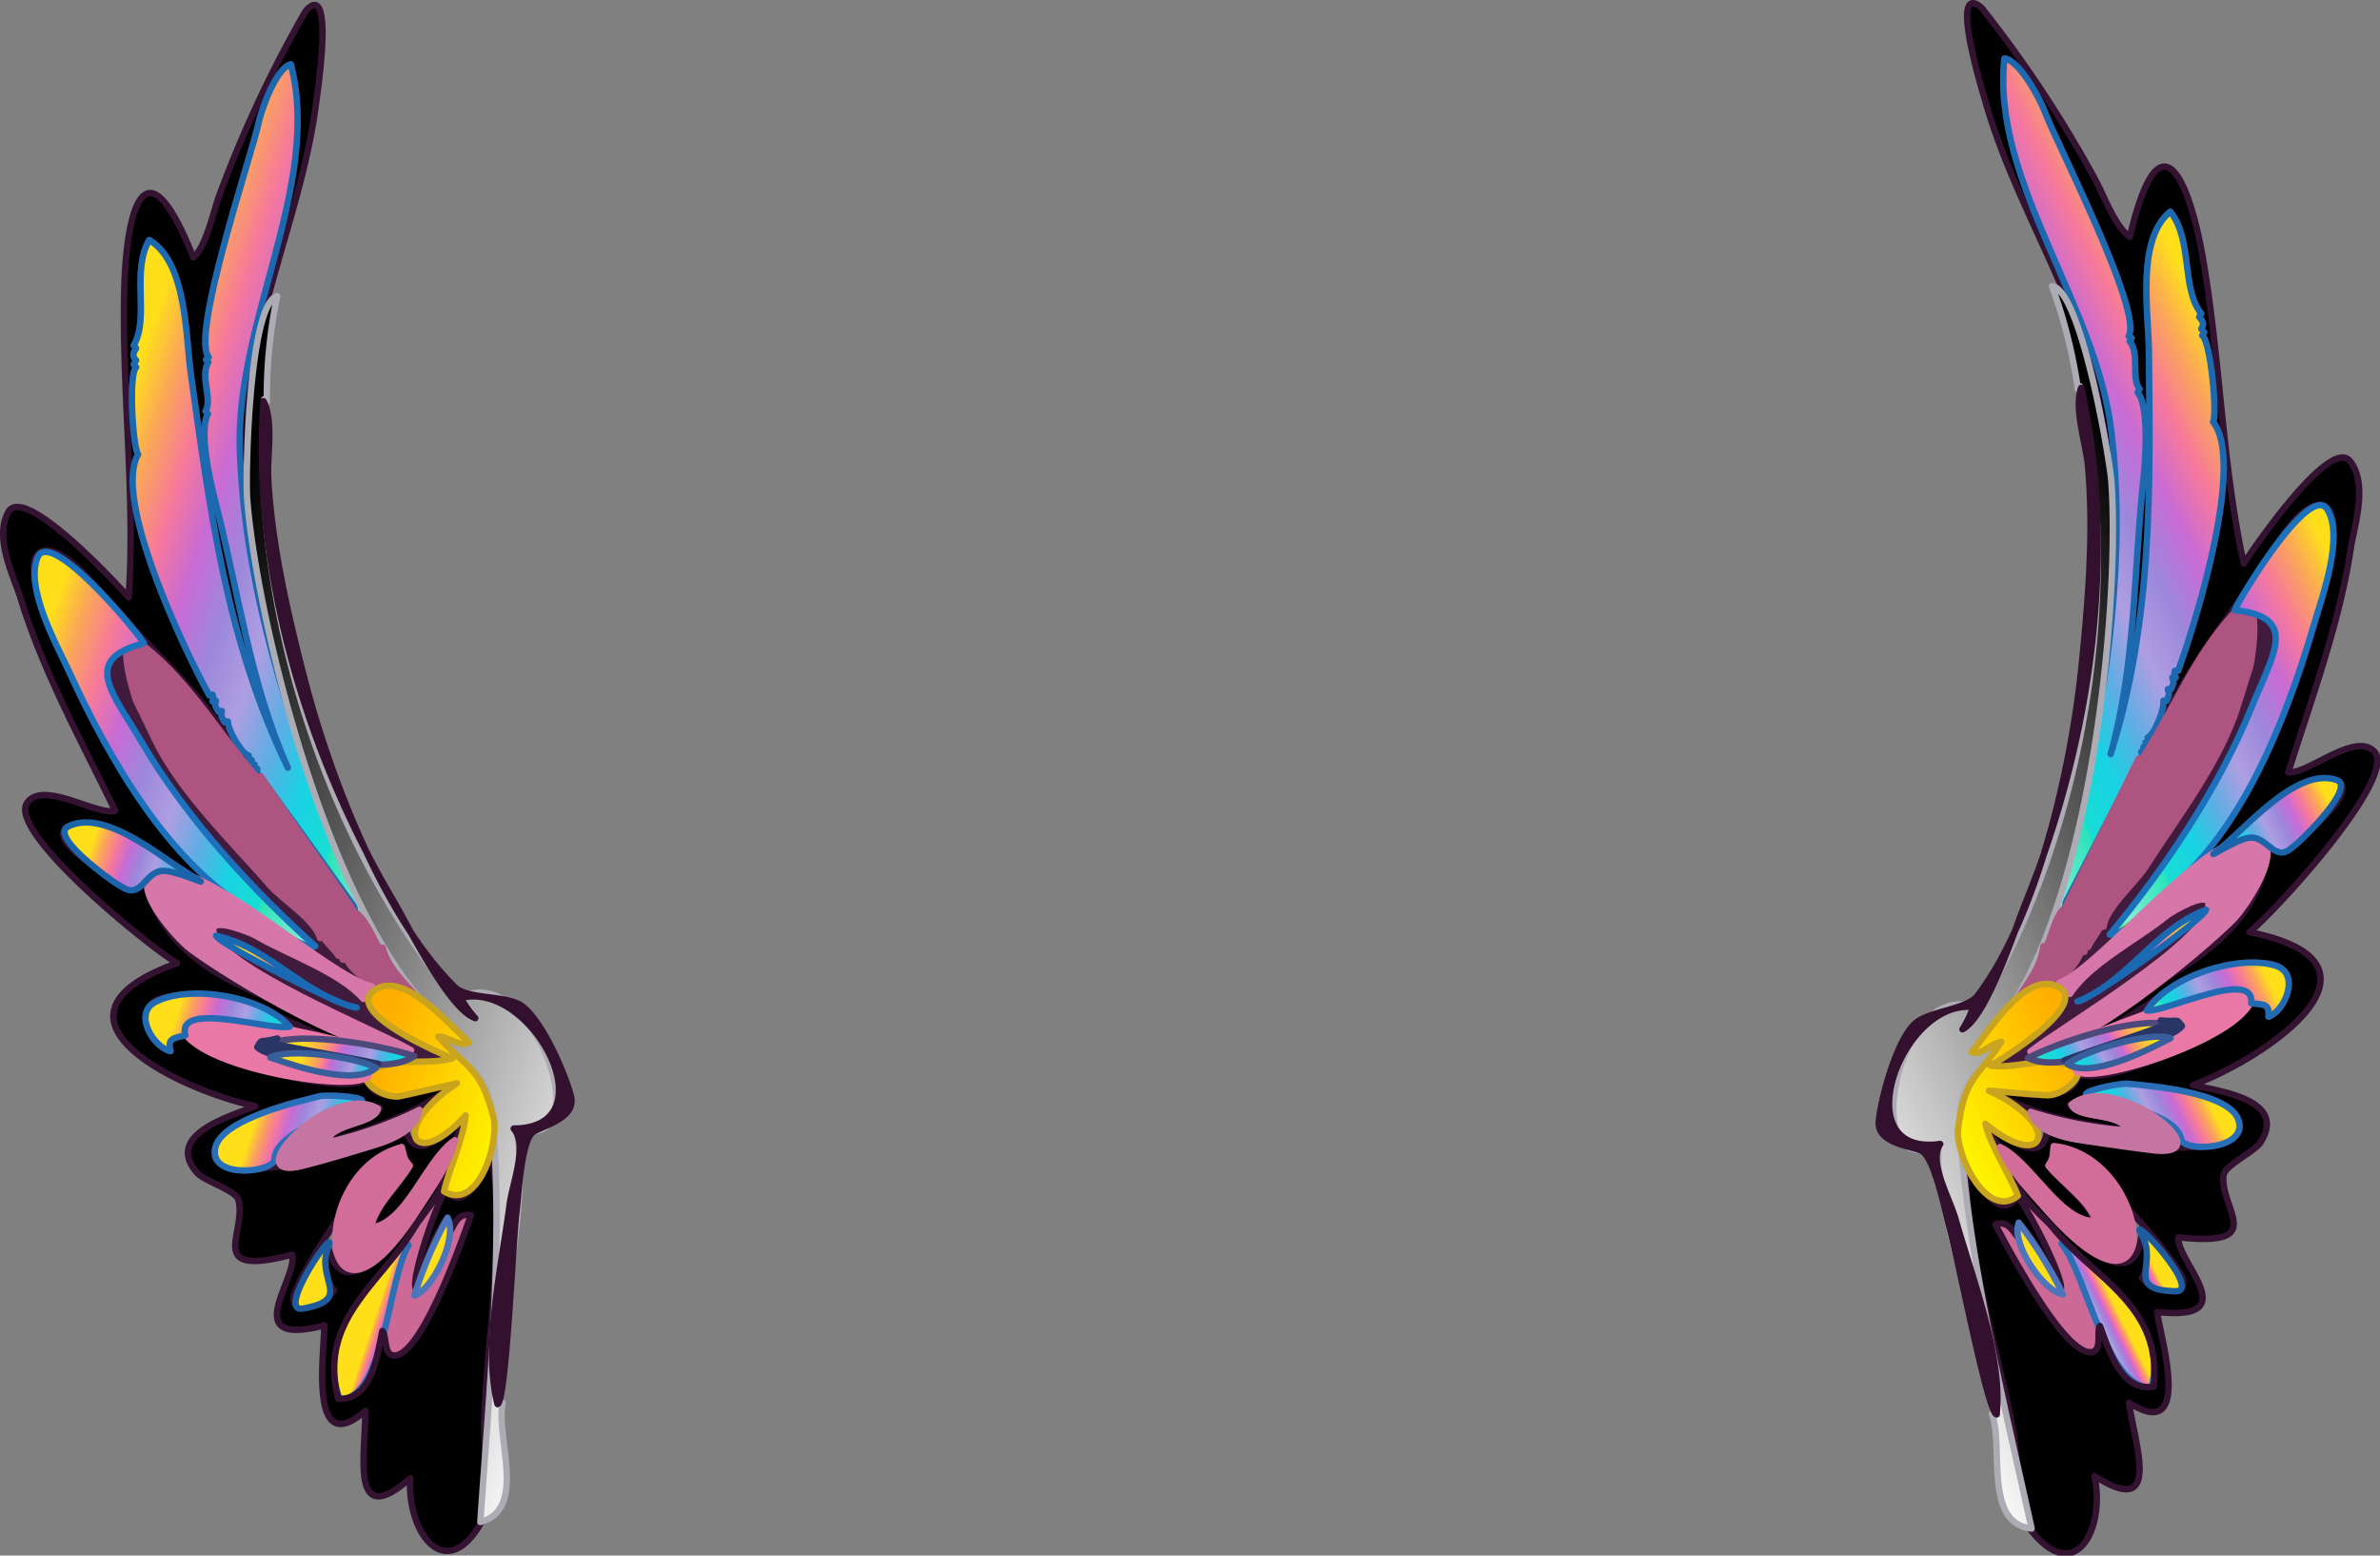 <svg xmlns="http://www.w3.org/2000/svg" xmlns:xlink="http://www.w3.org/1999/xlink" viewBox="0 0 275.44 179.98"><rect x="0" y="0" width="275.44" height="179.98" fill="#808080" stroke="none"/><defs><style>.ace1cda6-1141-41fa-853c-32562d05c676{fill:#1a6bb4;stroke:#1a6bb4;}.a0708e35-4c85-448e-b598-13a21997aaa8,.a0928fd1-a63e-4fbc-8b3b-3ffd5dd4fe92,.a2ff02f7-fcb2-4884-ab5c-b9e00ddc4f9d,.a439205c-dd16-4289-8f6a-440029ab035f,.a443af55-d7f6-4d49-b284-867749c9e9e6,.a551eed8-fa43-4fa9-8a78-1898a54f31f1,.a77755bb-7812-4da1-99bf-ed53221489c4,.a8e45e5d-d468-44be-af74-5f41adeba9c3,.a900fd3a-6edc-4121-9874-18a4b0e296e3,.ace1cda6-1141-41fa-853c-32562d05c676,.b0217c23-2fff-4aa2-b8c4-fc392515e05b,.b1a849f1-167e-494e-902e-6feebf4f296e,.b6d43ee2-e733-43ce-a5eb-ed6a21d2dada,.b7e9f874-4f24-4d2f-bf2e-201381f56b5b,.bafe2bf2-5152-4bc5-85ac-554337186faa,.bbd47e2a-ee27-479a-acbd-5b5d1207c040,.bc1748f1-184e-4d7a-8485-d225f46dffa3,.bcb8a9fb-84e6-49ce-a710-93a0660f9eff,.e11cf4a0-a63d-493c-b626-aca8b98ccdcf,.e194f38b-6f71-4f04-b80c-702a343f5200,.e3e6f75e-6943-4aa8-8a7e-ef8d0a897b2d,.e786c5f1-178d-49e3-b7f0-236c91fbc8a4,.e82d2b36-7814-432d-b287-66d6b51aaf36,.ead3c44b-bff2-471b-88cc-01ad3045e137,.edfa2713-0cf9-4dc5-a02a-745432628eb8,.ef597c60-c6e0-41c4-844a-a31f721dee82,.efd807a9-cdd3-489e-ba83-9fadd59d8de7,.f1d0ffa1-d42e-48db-b9f7-d9705f530adc,.f1eaf89e-cedb-4419-9b40-ea2b0be40d21,.f32ec3b5-18b0-4b5d-bece-99b6cd7a91bf,.f39787fc-e4e3-449e-b22f-0d815c04bea9,.f3fe5010-97ae-4c30-bf42-9973f2708d2a,.f4030eab-bf61-4530-b940-65e1f2e97935,.f46187ec-f504-432c-b2dc-d2614180ff68,.f47126a8-4555-427a-8616-4a4f8f3b5fac,.f62a0b6e-87b6-457e-aaaa-01df29654641,.f6d5c936-cbe8-4667-904e-3618660b0eb0,.f9f59cc1-ab92-46e0-a06c-cb9aedc772b4,.fb1c00ed-3e41-417a-b549-4e71f0c49feb{stroke-linecap:round;stroke-linejoin:round;stroke-width:0.74px;}.a77755bb-7812-4da1-99bf-ed53221489c4{fill:#3e5c90;stroke:#3e5c90;}.b6d43ee2-e733-43ce-a5eb-ed6a21d2dada{fill:#cd6996;stroke:#cd6996;}.f1d0ffa1-d42e-48db-b9f7-d9705f530adc,.f47126a8-4555-427a-8616-4a4f8f3b5fac{stroke:#2c6fb7;}.f1d0ffa1-d42e-48db-b9f7-d9705f530adc{fill:url(#ac10fae9-49e3-476e-9236-ce3e3dd7228d);}.a0708e35-4c85-448e-b598-13a21997aaa8{fill:#196db7;stroke:#196db7;}.e82d2b36-7814-432d-b287-66d6b51aaf36{stroke:#341231;}.a8e45e5d-d468-44be-af74-5f41adeba9c3,.ef597c60-c6e0-41c4-844a-a31f721dee82{stroke:#1d69af;}.a8e45e5d-d468-44be-af74-5f41adeba9c3{fill:url(#a411b1db-ca82-420f-85bc-09a2ba63a85d);}.a900fd3a-6edc-4121-9874-18a4b0e296e3,.bbd47e2a-ee27-479a-acbd-5b5d1207c040{stroke:#adacb4;}.a900fd3a-6edc-4121-9874-18a4b0e296e3{fill:url(#a8eb0290-3fbf-414b-b35c-f1cc51f2103e);}.f6d5c936-cbe8-4667-904e-3618660b0eb0{fill:#34102f;stroke:#34102f;}.bafe2bf2-5152-4bc5-85ac-554337186faa{fill:#411b3d;stroke:#411b3d;}.e786c5f1-178d-49e3-b7f0-236c91fbc8a4{fill:#ad5580;stroke:#ad5580;}.ead3c44b-bff2-471b-88cc-01ad3045e137,.f3fe5010-97ae-4c30-bf42-9973f2708d2a{stroke:#1c71bc;}.f3fe5010-97ae-4c30-bf42-9973f2708d2a{fill:url(#fbe1604d-5a46-45a2-9872-e87c4e09bb14);}.f9f59cc1-ab92-46e0-a06c-cb9aedc772b4{fill:#d776a8;stroke:#d776a8;}.a439205c-dd16-4289-8f6a-440029ab035f,.a443af55-d7f6-4d49-b284-867749c9e9e6{stroke:#c9a41e;}.a439205c-dd16-4289-8f6a-440029ab035f{fill:url(#b1b183cb-9cd1-426f-a5b4-b2fa1325b1b1);}.f62a0b6e-87b6-457e-aaaa-01df29654641{fill:#e978a7;stroke:#e978a7;}.f46187ec-f504-432c-b2dc-d2614180ff68{fill:#d26c9a;stroke:#d26c9a;}.a2ff02f7-fcb2-4884-ab5c-b9e00ddc4f9d,.e3e6f75e-6943-4aa8-8a7e-ef8d0a897b2d{stroke:#1a6ab3;}.a2ff02f7-fcb2-4884-ab5c-b9e00ddc4f9d{fill:url(#b806c1a0-6472-4685-b270-a53c7f0bf855);}.b0217c23-2fff-4aa2-b8c4-fc392515e05b,.f32ec3b5-18b0-4b5d-bece-99b6cd7a91bf{stroke:#1c64a9;}.f32ec3b5-18b0-4b5d-bece-99b6cd7a91bf{fill:url(#b0be90ee-d226-4b63-ae57-ede6e38c478e);}.efd807a9-cdd3-489e-ba83-9fadd59d8de7,.fb1c00ed-3e41-417a-b549-4e71f0c49feb{stroke:#286fb8;}.efd807a9-cdd3-489e-ba83-9fadd59d8de7{fill:url(#f1a856c3-4dfd-4963-af94-aa40f9dfbe42);}.a551eed8-fa43-4fa9-8a78-1898a54f31f1,.b1a849f1-167e-494e-902e-6feebf4f296e{stroke:#226bb3;}.a551eed8-fa43-4fa9-8a78-1898a54f31f1{fill:url(#e67501de-721b-4ce6-95d3-aa78c753f5e8);}.bcb8a9fb-84e6-49ce-a710-93a0660f9eff{fill:#c475a1;stroke:#c475a1;}.e11cf4a0-a63d-493c-b626-aca8b98ccdcf,.f39787fc-e4e3-449e-b22f-0d815c04bea9{stroke:#4d4a7b;}.e11cf4a0-a63d-493c-b626-aca8b98ccdcf{fill:url(#b5eea9ea-b1ff-4289-b42d-33ea7d88d7ca);}.f4030eab-bf61-4530-b940-65e1f2e97935{fill:#293564;stroke:#293564;}.b7e9f874-4f24-4d2f-bf2e-201381f56b5b,.edfa2713-0cf9-4dc5-a02a-745432628eb8{stroke:#395e9c;}.b7e9f874-4f24-4d2f-bf2e-201381f56b5b{fill:url(#ba6dbd3c-78f1-4f4e-9cb5-1c6fef969653);}.bc1748f1-184e-4d7a-8485-d225f46dffa3,.e194f38b-6f71-4f04-b80c-702a343f5200{stroke:#4d75bb;}.bc1748f1-184e-4d7a-8485-d225f46dffa3{fill:url(#b9947015-a63d-47e6-8140-cdbe66013552);}.a0928fd1-a63e-4fbc-8b3b-3ffd5dd4fe92,.f1eaf89e-cedb-4419-9b40-ea2b0be40d21{stroke:#1e5c9d;}.a0928fd1-a63e-4fbc-8b3b-3ffd5dd4fe92{fill:url(#b6c2ca43-811f-4c95-abd0-d67ee1f23c7a);}.f47126a8-4555-427a-8616-4a4f8f3b5fac{fill:url(#b6d15067-a5ec-4199-9626-7a30e331c7ee);}.ef597c60-c6e0-41c4-844a-a31f721dee82{fill:url(#e62ff019-98a8-44c4-8c56-b3c8b6d70827);}.bbd47e2a-ee27-479a-acbd-5b5d1207c040{fill:url(#a41c2cc9-6794-440f-9113-6718cb4a536f);}.ead3c44b-bff2-471b-88cc-01ad3045e137{fill:url(#ef9a2562-321a-42b9-b5c8-d7a3c132c622);}.a443af55-d7f6-4d49-b284-867749c9e9e6{fill:url(#a836f15c-a31f-440a-9fe3-4de7115bf3f6);}.e3e6f75e-6943-4aa8-8a7e-ef8d0a897b2d{fill:url(#b67ba117-c105-41b3-bde6-84b1a91a217e);}.b0217c23-2fff-4aa2-b8c4-fc392515e05b{fill:url(#aea84f6d-e343-4c18-acc2-9085d54e787b);}.fb1c00ed-3e41-417a-b549-4e71f0c49feb{fill:url(#aa30ddf3-7cbf-4724-8641-3869867fd567);}.b1a849f1-167e-494e-902e-6feebf4f296e{fill:url(#b5bf7d7d-6090-4493-8bd1-4e1de2eec58a);}.f39787fc-e4e3-449e-b22f-0d815c04bea9{fill:url(#b29faa30-d78a-4930-9d8c-e3a9d51ed646);}.edfa2713-0cf9-4dc5-a02a-745432628eb8{fill:url(#ec3e53cf-ee37-49bb-9ef5-8ba3f621c299);}.e194f38b-6f71-4f04-b80c-702a343f5200{fill:url(#a18fd5be-9483-4a49-9a1f-9834d1cf1dec);}.f1eaf89e-cedb-4419-9b40-ea2b0be40d21{fill:url(#ab7f0ce2-b502-41a8-8760-ab3c61c1a13d);}</style><linearGradient id="ac10fae9-49e3-476e-9236-ce3e3dd7228d" x1="-904.98" y1="223.47" x2="-898.27" y2="223.47" gradientTransform="matrix(0.7, 0.23, 0.23, -0.7, 624.73, 519.19)" gradientUnits="userSpaceOnUse"><stop offset="0" stop-color="#fedf1a"/><stop offset="0.08" stop-color="#fba658"/><stop offset="0.17" stop-color="#f6789c"/><stop offset="0.26" stop-color="#c86bd5"/><stop offset="0.36" stop-color="#9c88db"/><stop offset="0.46" stop-color="#ae9ee2"/><stop offset="0.56" stop-color="#5caee4"/><stop offset="0.65" stop-color="#19d2e3"/><stop offset="0.75" stop-color="#18ddd4"/><stop offset="0.76" stop-color="#2de4ba"/><stop offset="0.89" stop-color="#80efd5"/><stop offset="0.92" stop-color="#62fc6c"/><stop offset="1" stop-color="#62fc6c"/></linearGradient><linearGradient id="a411b1db-ca82-420f-85bc-09a2ba63a85d" x1="-986.89" y1="342.49" x2="-917.45" y2="342.49" xlink:href="#ac10fae9-49e3-476e-9236-ce3e3dd7228d"/><linearGradient id="a8eb0290-3fbf-414b-b35c-f1cc51f2103e" x1="-966.02" y1="284.87" x2="-872.44" y2="284.87" gradientTransform="matrix(0.7, 0.23, 0.23, -0.7, 624.73, 519.19)" gradientUnits="userSpaceOnUse"><stop offset="0"/><stop offset="1" stop-color="#fff"/></linearGradient><linearGradient id="fbe1604d-5a46-45a2-9872-e87c4e09bb14" x1="-987.74" y1="298.77" x2="-927.51" y2="298.77" xlink:href="#ac10fae9-49e3-476e-9236-ce3e3dd7228d"/><linearGradient id="b1b183cb-9cd1-426f-a5b4-b2fa1325b1b1" x1="-917.08" y1="260.24" x2="-891.33" y2="260.24" gradientTransform="matrix(0.7, 0.23, 0.23, -0.7, 624.73, 519.19)" gradientUnits="userSpaceOnUse"><stop offset="0" stop-color="#ffaf00"/><stop offset="1" stop-color="#feff00"/></linearGradient><linearGradient id="b806c1a0-6472-4685-b270-a53c7f0bf855" x1="-942.69" y1="271.08" x2="-918.32" y2="271.08" gradientTransform="matrix(0.7, 0.23, 0.23, -0.7, 624.73, 519.19)" gradientUnits="userSpaceOnUse"><stop offset="0" stop-color="#fedf1a"/><stop offset="0.15" stop-color="#fba658"/><stop offset="0.23" stop-color="#f6789c"/><stop offset="0.29" stop-color="#c86bd5"/><stop offset="0.39" stop-color="#9c88db"/><stop offset="0.49" stop-color="#ae9ee2"/><stop offset="0.56" stop-color="#5caee4"/><stop offset="0.65" stop-color="#19d2e3"/><stop offset="0.75" stop-color="#18ddd4"/><stop offset="0.84" stop-color="#2de4ba"/><stop offset="0.89" stop-color="#80efd5"/><stop offset="0.95" stop-color="#62fc6c"/><stop offset="1" stop-color="#62fc6c"/></linearGradient><linearGradient id="b0be90ee-d226-4b63-ae57-ede6e38c478e" x1="-970.4" y1="279.65" x2="-947.63" y2="279.65" xlink:href="#ac10fae9-49e3-476e-9236-ce3e3dd7228d"/><linearGradient id="f1a856c3-4dfd-4963-af94-aa40f9dfbe42" x1="-932.49" y1="247.44" x2="-912.96" y2="247.44" xlink:href="#ac10fae9-49e3-476e-9236-ce3e3dd7228d"/><linearGradient id="e67501de-721b-4ce6-95d3-aa78c753f5e8" x1="-949.36" y1="259.19" x2="-927.35" y2="259.19" xlink:href="#ac10fae9-49e3-476e-9236-ce3e3dd7228d"/><linearGradient id="b5eea9ea-b1ff-4289-b42d-33ea7d88d7ca" x1="-929.2" y1="262.26" x2="-907.43" y2="262.26" xlink:href="#b806c1a0-6472-4685-b270-a53c7f0bf855"/><linearGradient id="ba6dbd3c-78f1-4f4e-9cb5-1c6fef969653" x1="-928.73" y1="259.44" x2="-912.53" y2="259.44" xlink:href="#b806c1a0-6472-4685-b270-a53c7f0bf855"/><linearGradient id="b9947015-a63d-47e6-8140-cdbe66013552" x1="-895.72" y1="235.92" x2="-893.16" y2="235.92" xlink:href="#ac10fae9-49e3-476e-9236-ce3e3dd7228d"/><linearGradient id="b6c2ca43-811f-4c95-abd0-d67ee1f23c7a" x1="-913.17" y1="227.37" x2="-908.3" y2="227.37" xlink:href="#ac10fae9-49e3-476e-9236-ce3e3dd7228d"/><linearGradient id="b6d15067-a5ec-4199-9626-7a30e331c7ee" x1="-898.62" y1="226.43" x2="-891.9" y2="226.43" gradientTransform="matrix(-0.66, 0.33, -0.33, -0.66, -272.35, 599.63)" xlink:href="#ac10fae9-49e3-476e-9236-ce3e3dd7228d"/><linearGradient id="e62ff019-98a8-44c4-8c56-b3c8b6d70827" x1="-980.53" y1="345.45" x2="-911.08" y2="345.45" gradientTransform="matrix(-0.66, 0.33, -0.33, -0.66, -272.35, 599.63)" xlink:href="#ac10fae9-49e3-476e-9236-ce3e3dd7228d"/><linearGradient id="a41c2cc9-6794-440f-9113-6718cb4a536f" x1="-959.65" y1="287.83" x2="-866.08" y2="287.83" gradientTransform="matrix(-0.66, 0.33, -0.33, -0.66, -272.35, 599.63)" xlink:href="#a8eb0290-3fbf-414b-b35c-f1cc51f2103e"/><linearGradient id="ef9a2562-321a-42b9-b5c8-d7a3c132c622" x1="-981.38" y1="301.73" x2="-921.14" y2="301.73" gradientTransform="matrix(-0.66, 0.33, -0.33, -0.66, -272.35, 599.63)" xlink:href="#ac10fae9-49e3-476e-9236-ce3e3dd7228d"/><linearGradient id="a836f15c-a31f-440a-9fe3-4de7115bf3f6" x1="-910.71" y1="263.2" x2="-884.96" y2="263.2" gradientTransform="matrix(-0.66, 0.33, -0.33, -0.66, -272.35, 599.63)" xlink:href="#b1b183cb-9cd1-426f-a5b4-b2fa1325b1b1"/><linearGradient id="b67ba117-c105-41b3-bde6-84b1a91a217e" x1="-936.33" y1="274.04" x2="-911.95" y2="274.04" gradientTransform="matrix(-0.66, 0.33, -0.33, -0.66, -272.35, 599.63)" xlink:href="#b806c1a0-6472-4685-b270-a53c7f0bf855"/><linearGradient id="aea84f6d-e343-4c18-acc2-9085d54e787b" x1="-964.03" y1="282.61" x2="-941.26" y2="282.61" gradientTransform="matrix(-0.66, 0.33, -0.33, -0.66, -272.35, 599.63)" xlink:href="#ac10fae9-49e3-476e-9236-ce3e3dd7228d"/><linearGradient id="aa30ddf3-7cbf-4724-8641-3869867fd567" x1="-926.12" y1="250.4" x2="-906.59" y2="250.4" gradientTransform="matrix(-0.66, 0.33, -0.33, -0.66, -272.35, 599.63)" xlink:href="#ac10fae9-49e3-476e-9236-ce3e3dd7228d"/><linearGradient id="b5bf7d7d-6090-4493-8bd1-4e1de2eec58a" x1="-942.99" y1="262.15" x2="-920.98" y2="262.15" gradientTransform="matrix(-0.66, 0.33, -0.33, -0.66, -272.35, 599.63)" xlink:href="#ac10fae9-49e3-476e-9236-ce3e3dd7228d"/><linearGradient id="b29faa30-d78a-4930-9d8c-e3a9d51ed646" x1="-922.84" y1="265.22" x2="-901.07" y2="265.22" gradientTransform="matrix(-0.66, 0.33, -0.33, -0.66, -272.35, 599.63)" xlink:href="#b806c1a0-6472-4685-b270-a53c7f0bf855"/><linearGradient id="ec3e53cf-ee37-49bb-9ef5-8ba3f621c299" x1="-922.36" y1="262.4" x2="-906.17" y2="262.4" gradientTransform="matrix(-0.66, 0.33, -0.33, -0.66, -272.35, 599.63)" xlink:href="#b806c1a0-6472-4685-b270-a53c7f0bf855"/><linearGradient id="a18fd5be-9483-4a49-9a1f-9834d1cf1dec" x1="-889.36" y1="238.88" x2="-886.79" y2="238.88" gradientTransform="matrix(-0.66, 0.33, -0.33, -0.66, -272.35, 599.63)" xlink:href="#ac10fae9-49e3-476e-9236-ce3e3dd7228d"/><linearGradient id="ab7f0ce2-b502-41a8-8760-ab3c61c1a13d" x1="-906.8" y1="230.33" x2="-901.94" y2="230.33" gradientTransform="matrix(-0.66, 0.33, -0.33, -0.66, -272.35, 599.63)" xlink:href="#ac10fae9-49e3-476e-9236-ce3e3dd7228d"/></defs><g id="b532eeb8-a514-45c8-b42f-513e007e71fc" data-name="Layer 2"><g id="f1ef4ac1-158f-4b71-a4e2-ee53434a74b8" data-name="Layer 1"><path class="ace1cda6-1141-41fa-853c-32562d05c676" d="M51,152.24c.77,3-3.22,18.46-6.14,18.49-2.74,0-1.26-9.89,0-11.35C47,161.82,50,152.47,51,152.24Z"/><path class="a77755bb-7812-4da1-99bf-ed53221489c4" d="M55.78,138.66c7.34-2.09-.57,23.46-1.58,31.42-.22,1.72-.86,8.71-3.24,8.2s-1.73-7.84-1.59-9.93C50.05,158.47,46.21,141.38,55.78,138.66Z"/><path class="b6d43ee2-e733-43ce-a5eb-ed6a21d2dada" d="M51.15,136.88c1.24,1.91-2.44,10.76-3.2,13,3.31-.86,3.64-7.59,6.5-9.44-1.17,3.36-6,16.72-8.87,16.41-2.42-.26-.75-6.68-.25-7.88C47.07,144.68,48.16,140.62,51.15,136.88Z"/><path class="f1d0ffa1-d42e-48db-b9f7-d9705f530adc" d="M39.38,162C36.54,155.21,42,148,47,143.73l.28.32C44.89,148.05,44.59,161.54,39.38,162Z"/><path class="a0708e35-4c85-448e-b598-13a21997aaa8" d="M43.19,133.77c1-.48-11.29,14.77-14.13,7.65C27.72,138,41.21,134.7,43.19,133.77Z"/><path class="e82d2b36-7814-432d-b287-66d6b51aaf36" d="M46.86,121.89c-5.68,1.47-15.94-6-21.2-6.63a17.68,17.68,0,0,0-6.91.2c-3.42.89-1.57,5.56,1,6.11-.39-1.49.31-1.48,1.71-1.84,1.74,2.68,18.42,7.34,21,5.09,1,4,8.6.7,10.41.28-4.33,3.78-9.52,5.39-15.06,7.09.45-2.11,5.05-2.14,6.13-4-2.32-.15-4.1-1.69-6.87-1.2a26.17,26.17,0,0,0-6.34,1.65c-1.55.61-9.42,4.86-4.09,6.43,3.74,1.1,18.32-2.51,20.36-4.29,1.12,4.32,5.24-.35,6.89-1.79-.78,3.67-7.45,12.27-10.9,13.17.88-4.16,5.09-5.49,3.51-9.46-3.09.8-12.64,15.72-12.54,17.57.13,2.36,4,.19,4.71-1-1.58-1.81-1.41-2.95-.7-5,2.47,9.51,12-7.16,12.76-8.29.18-.26.4-.5.6-.75.57,2.18-2.55,5.41-3.25,6.61-4,6.76-11.33,10.76-8.93,20C43,162,43.61,157,44.25,154c.53.6.13,2.75,1.33,2.83,3.08.21,7.74-12.84,8.91-16.23-1.45-.31-1.85,1-2.45,2a3.38,3.38,0,0,0-.25-1.72c-1.78,2.23-2.68,5.59-3.61,8.29-.82-.93,2.62-10.75,3.4-11.42,2.6,3,4.72-3.2,5.09-4.9,2.08,8-.44,23.23-.65,32-.07,2.76,1,9.08-.41,11.44-4.17,7.09-8.54.85-8.13-5.25-7.07,6.17-5.16-2.85-5.2-7.8-6.65,5.8-4.73-6.8-4.75-9.89-10.1,2.61-3-5.47-3.72-8.19-10.23,2.66-5.21-2.47-6.22-6.34-.28-1.09-3.94-2.16-4.78-3.13-3.89-4.44,4-6.58,6.74-7.71-8.89-1.89-26.38-10.32-9.06-16.54C17.18,109.49.78,96.18,3.15,92.87c1.87-2.62,8,1.5,10.18.94-3.86-8-8.36-16.1-10.95-24.6-.71-2.33-3.13-7-1.4-10,1.87-3.19,12.61,8.42,13.91,9.91.79-11.73-.8-23.86-.51-35.66.21-8.6,2.25-18.12,8-3.66,1.52-1.33,2.33-5.46,3.06-7.36A140.12,140.12,0,0,1,35.15,1.66a2.43,2.43,0,0,1,.92-1c2.39-1.16.64,10.25.52,11.19-1.54,12.11-7,23.21-7.81,35-1.34,19.83,5.13,39.51,13.12,57.44a48.18,48.18,0,0,0,4.93,9.06c1.21,1.63,3.78,2.3,4.33,4.44-7.69-6.87-11.14-17-14.65-26.62C31,76.13,26,58.84,28,42.47c1.48-11.59,8.74-23,5.62-35-1.71.44-3.4,5.21-3.77,6.94-.76,3.57-7.85,24.5-5.73,26.93l-.32.29.28.32c-1,1.66.51,4.23-.33,5.65.15.16.15.16.29.33C22.94,49.8,24.4,56,24.91,58c2.65,10.18,4,21,8.4,30.82-7.12-14.69-9-29.72-11.23-45.59-.6-4.35-.45-12.89-4.81-15.46-2.11,3.59.07,9-1.8,12.2l.28.32c-.33.56-.49.89,0,1.41l-.27.46.28.33c-.92.8-.38,9.38.23,10.08-2.94,5,5,22,8.23,27.88l.37-.09c.14.51.13.24,0,.79l.37-.1c-.06.88-.14.43.34,1.31l.37-.1c-.06.87-.13.43.34,1.31l.37-.1c-.05.86,1.52,3.75,2.42,3.94l-.09.43.42.08c0,.22,0,.22-.09.43l.42.09c0,.21,0,.21-.09.42l.42.09-.09.42.43.09-.05.6c-1.58-.93-3.35-4.38-4.53-6-3.9-5.3-8.82-9.71-13.15-14.68-1.36-1.55-5-6.24-7.43-5.62-3,.78,1.2,9.55,2.07,11.79A88,88,0,0,0,18.24,95.12c1.56,2.11,5.81,5.5,6.42,7.87C23.1,101.21,10,94.51,7.84,95.63,5,97.09,14.05,103,16.91,102.22,20.31,115.34,37.15,116.17,46.86,121.89Z"/><path class="a8e45e5d-d468-44be-af74-5f41adeba9c3" d="M44.28,109.63C42.82,104,39.23,98.46,37.18,93c-4.93-13.13-8.93-26.82-9.42-40.9-.53-15,9.51-30.75,5.9-44.67-1.71.44-3.4,5.21-3.77,6.94-.76,3.57-7.85,24.5-5.73,26.93l-.32.29.28.32c-1,1.66.51,4.23-.33,5.65.15.16.15.16.29.33C22.94,49.8,24.4,56,24.91,58c2.65,10.18,4,21,8.4,30.82-7.12-14.69-9-29.72-11.23-45.59-.6-4.35-.45-12.89-4.81-15.46-2.11,3.59.07,9-1.8,12.2l.28.32c-.33.56-.49.89,0,1.41l-.27.46.28.33c-.92.8-.38,9.38.23,10.08-2.94,5,5,22,8.23,27.88l.37-.09c.14.51.13.24,0,.79l.37-.1c-.06.88-.14.43.34,1.31l.37-.1c-.06.87-.13.43.34,1.31l.37-.1c-.05.86,1.52,3.75,2.42,3.94l-.09.43.42.08c0,.22,0,.22-.09.43l.42.09c0,.21,0,.21-.09.42l.42.09-.09.42c.21,0,9.87,13.58,10.83,14.88.29.41.63.73.52,1.26,1.34.79,2,2.82,2.89,4.22Z"/><path class="a900fd3a-6edc-4121-9874-18a4b0e296e3" d="M50.85,119.66a5.35,5.35,0,0,0,3.42.9C39.11,111.65,29.65,71.87,28.6,57.64c-.2-2.65.22-22.53,3.48-23.37a57.62,57.62,0,0,0-1.2,12.24l-.28-.33c-1.67,24.58,7.53,52.87,24,71.72l.33-.29a19.65,19.65,0,0,0-1.56-2.18c8.26-4.49,16.48,18.61,6.29,15.07,1.87,7.19-2.12,23.12-2.05,31.95l.56-.15c-.83,3.89,2.9,12.37-2.58,13.79,1-14.86,2.7-32.06,1.4-46.69C56.28,121.68,51.78,123.22,50.85,119.66Z"/><path class="f6d5c936-cbe8-4667-904e-3618660b0eb0" d="M57.58,162.45c-1.7-6.57.53-16.33,1.39-23,.32-2.57,2.15-6.95.48-8.87,11.26-.1,2.1-17.25-6.11-15.12A12.37,12.37,0,0,0,55,117.8c-3.05-1.06-7.77-10.69-9.51-13.64-10-17-16.33-37.9-15-57.74,1.2,2.21.4,6.48.55,9,.44,7.84,2.31,15.81,4.26,23.35,2.78,10.68,9,27.28,17.36,35.46,1.39,1.37,5.6.93,7.48,2,2.35,1.38,5.18,7.69,5.93,10.59.64,2.46-3,3.35-4.3,4.1-1.49.85-1.77,7.65-2,9.26C59.37,143.34,58.57,162.19,57.58,162.45Z"/><path class="bafe2bf2-5152-4bc5-85ac-554337186faa" d="M25.65,109.1c1,1.12,14.73,7.71,15.66,7.47-5.54-1.18-10.13-6.36-15.81-8a1.23,1.23,0,0,1-.84-1c-.15-1.6,4.64.52,5.18.84,3.55,2.08,9.52,4.1,12.2,7.17.52-.45.45-.87,1.07-1.27-10.29-6-18.36-16.86-25.63-26.75C16.05,85.63,9,73.88,14.42,75c-1.79,5.17,11.9,23.57,16.82,27.25,1.18.88,4.85,6.5,6.17,6.15.51.8,1.23,1.34,1.74,2.14l.37-.1c.08.28.08.28.15.56l.37-.1c.75,1.15,2,1.75,2.73,2.87l.38-.1c.13.52,0,.28.38.7-2.27,3.86,6.22,7.25,8.66,8.09-1.29,1.12-3.78-.36-5.14-.65l.46-.52C44.34,120.22,26.35,111.79,25.65,109.1Z"/><path class="e786c5f1-178d-49e3-b7f0-236c91fbc8a4" d="M30.19,89.83c1.28,2,10.86,15.52,10.83,15.68,1.34.79,2,2.82,2.89,4.22l.37-.1c.59,2.3,2.36,3.89,3.83,5.57-2.84-.6-6.53-1.44-8.07-4.27l-.37.1c-.07-.28-.07-.28-.15-.56l-.37.1c-.51-.8-1.23-1.34-1.74-2.14l-.38.1c-.54-2.09-4.32-4.42-5.75-6.06-4.36-5-10.4-10.82-13.31-16.83-.63-1.29-1.43-3-2.14-4.41-.35-.73-3.05-9.58.93-6.4C22,79,25.46,85.06,29.87,90.11Z"/><path class="f3fe5010-97ae-4c30-bf42-9973f2708d2a" d="M36.48,109.47C29.25,103,21.55,94.64,16.48,86c-3.48-5.92-7.15-9.68.18-11.58-1.25-1.93-10.9-13.38-12.32-9.92S6.39,74.31,8,77.7C12.71,88,19.51,99.81,29.07,105.43,30.6,106.33,34.73,109.93,36.48,109.47Z"/><path class="f9f59cc1-ab92-46e0-a06c-cb9aedc772b4" d="M43.06,114.13c-.31.52-.71.93-1,1.45-2.73-3.13-8.81-5.18-12.43-7.31-.58-.34-5-2.16-4.95-.7,0,4,19.3,11.82,22.9,13.94-5.09,1.32-21.23-8.48-25.5-11.68-1.6-1.2-7.3-7.45-4.09-8.88C23,98.72,38,113.05,43.06,114.13Z"/><path class="a439205c-dd16-4289-8f6a-440029ab035f" d="M52.37,122.44c-.79-.27-13.13-5.44-8.84-8,3.37-2,8.43,4.1,10.74,6.16-1,.62-2.35-.68-3.55-.67,3.17,3.64,4.83,3.31,6.38,9.28.76,2.94-1.77,11-5.71,8.64.53-2.49,2.32-6.32,2.49-8.8-6,6.72-9.05,1.52-1-3.72-2.19.5-4.37,1-6.57,1.5-1.94.4-5.83-2.19-2.83-3.24C47.12,122.29,49.18,123.27,52.37,122.44Z"/><path class="f62a0b6e-87b6-457e-aaaa-01df29654641" d="M42.73,124.35c-4-.85-10,.24-13-3.2,2-3.38,13,.93,16.3.74-6.29-1.34-12.39-3-18.89-3.84-1-.13-6.22-.86-6,.75C21.93,123.47,41.9,126.74,42.73,124.35Z"/><path class="f46187ec-f504-432c-b2dc-d2614180ff68" d="M46.49,132.72c.35,1.36.25,1.33.95,2.14-1.37,2.33-3.93,4.44-4.51,7.13,4-.22,6.41-7.93,9.71-10.07-.59,2.8-2.84,5.85-4.26,8.06C36.78,158,35.22,135.64,46.49,132.72Z"/><path class="a2ff02f7-fcb2-4884-ab5c-b9e00ddc4f9d" d="M25,108.26c6.15,1.32,10.44,7.07,16.27,8.31C40.2,116.85,25.28,109.2,25,108.26Z"/><path class="f32ec3b5-18b0-4b5d-bece-99b6cd7a91bf" d="M23,101.84c-3.42-1.8-10.62-8.52-15.13-6.21-2.16,1.1,4.83,6.15,5.71,6.67l.7.41c2.1,1.24,2.49-1.77,4.46-1.95C20.23,100.62,24.35,102.57,23,101.84Z"/><path class="efd807a9-cdd3-489e-ba83-9fadd59d8de7" d="M31.75,134.16c-.05,1.45-7.37,2.33-6.87-1.2S35.1,127.32,37,126.83c.63-.17,4.76,0,4.9.51C42.11,128.08,31.88,130.41,31.75,134.16Z"/><path class="a551eed8-fa43-4fa9-8a78-1898a54f31f1" d="M33.53,118.78c-2.11.55-13.13-3.09-12.08,1-1.4.36-2.1.35-1.71,1.84-2-.44-4.41-4.41-1.69-5.73C22.17,113.85,30.5,115.31,33.53,118.78Z"/><path class="bcb8a9fb-84e6-49ce-a710-93a0660f9eff" d="M43.74,128.26c-.4,1.87-5.44,1.62-5.94,3.93a47.52,47.52,0,0,0,10.75-3.78c-.6,2.83-4.1,3.74-6.4,4.44s-4.67,1.41-7,2C27,137,38.21,125,43.74,128.26Z"/><path class="e11cf4a0-a63d-493c-b626-aca8b98ccdcf" d="M47.94,122.2c-3.93,2.55-12.15-.56-16.49-1.48C35,119.29,44.29,120.94,47.94,122.2Z"/><path class="f4030eab-bf61-4530-b940-65e1f2e97935" d="M29.77,121.15c.63-1.08.1-.42,2.33-1l-.65.57c4,.85,8.25,1.49,12.34,2.36C41.9,124.11,31,122.58,29.77,121.15Z"/><path class="b7e9f874-4f24-4d2f-bf2e-201381f56b5b" d="M31.28,122.35c2.1-1.14,10.08-.06,12.23,1.2C41.05,125.7,34.07,123.32,31.28,122.35Z"/><path class="bc1748f1-184e-4d7a-8485-d225f46dffa3" d="M51.79,140.89c1.28,2.34-1.81,8.42-3.84,9A50.6,50.6,0,0,1,51.79,140.89Z"/><path class="a0928fd1-a63e-4fbc-8b3b-3ffd5dd4fe92" d="M38,144.28c-1.56,3.8,3,6.05-2.93,7.12C31.72,152,39.21,141.21,38,144.28Z"/><path class="ace1cda6-1141-41fa-853c-32562d05c676" d="M236.12,152.56c-.32,3.06,5.89,17.8,8.79,17.39,2.71-.38-.21-10-1.71-11.21C241.46,161.46,237.06,152.66,236.12,152.56Z"/><path class="a77755bb-7812-4da1-99bf-ed53221489c4" d="M229.35,139.84c-7.56-1,4,23.13,6.19,30.85.47,1.67,2.12,8.49,4.41,7.63s.55-8,.11-10C237.94,158.6,239.22,141.13,229.35,139.84Z"/><path class="b6d43ee2-e733-43ce-a5eb-ed6a21d2dada" d="M233.68,137.4c-1,2.07,4,10.29,5.07,12.35-3.4-.37-4.71-7-7.82-8.39,1.66,3.16,8.36,15.67,11.18,14.94,2.36-.61-.24-6.72-.9-7.84C238.86,144.52,237.18,140.66,233.68,137.4Z"/><path class="f47126a8-4555-427a-8616-4a4f8f3b5fac" d="M249,160.52c1.81-7.13-4.67-13.42-10.18-17l-.23.36C241.51,147.53,243.79,160.83,249,160.52Z"/><path class="a0708e35-4c85-448e-b598-13a21997aaa8" d="M241.1,133.16c-1.09-.32,13.34,13,15.09,5.49C257,135.11,243.2,133.79,241.1,133.16Z"/><path class="e82d2b36-7814-432d-b287-66d6b51aaf36" d="M235.72,121.94c5.83.62,14.89-8.23,20-9.67a17.67,17.67,0,0,1,6.86-.81c3.51.37,2.37,5.27-.08,6.18.16-1.52-.53-1.41-2-1.56-1.33,2.9-17.14,10-20,8.11-.44,4.09-8.4,2-10.26,1.81,4.85,3.11,10.21,3.94,15.94,4.8-.75-2-5.31-1.38-6.64-3,2.27-.5,3.81-2.28,6.62-2.2a26,26,0,0,1,6.51.7c1.62.38,10,3.42,5,5.76-3.54,1.64-18.49.2-20.77-1.25-.47,4.43-5.23.42-7.08-.76,1.32,3.51,9.17,11,12.72,11.42-1.49-4-5.84-4.68-4.86-8.84,3.17.34,14.81,13.69,15,15.54.21,2.35-3.92.78-4.8-.32,1.29-2,.95-3.13-.05-5-1,9.77-12.95-5.32-13.84-6.32-.21-.24-.47-.43-.7-.65-.24,2.23,3.31,5,4.19,6.06,4.92,6.1,12.78,9,11.77,18.48-3.77.65-5.14-4.15-6.22-7-.43.67.28,2.74-.9,3-3,.66-9.53-11.56-11.2-14.75,1.39-.51,2,.73,2.73,1.65a3.41,3.41,0,0,1,0-1.74c2.1,1.95,3.47,5.14,4.8,7.67.66-1-4.18-10.24-5-10.79-2.14,3.33-5.15-2.47-5.76-4.1-.88,8.25,3.84,22.91,5.34,31.53.47,2.72.37,9.13,2.09,11.26,5.16,6.4,8.56-.42,7.26-6.39,7.9,5.07,4.68-3.58,4-8.47,7.43,4.76,3.68-7.42,3.25-10.49,10.37,1.11,2.18-5.85,2.47-8.64,10.52,1.12,4.8-3.21,5.22-7.18.12-1.13,3.59-2.72,4.28-3.8,3.19-5-4.89-5.93-7.81-6.64,8.52-3.18,24.59-14.09,6.54-17.69,3-2.41,17.26-18,14.43-20.91-2.24-2.31-7.69,2.66-9.94,2.42,2.65-8.45,5.91-17.15,7.23-25.93.36-2.41,2.05-7.42-.09-10.08-2.32-2.87-11.23,10.19-12.3,11.85-2.51-11.49-2.71-23.72-4.73-35.34-1.47-8.48-4.89-17.6-8.45-2.46-1.7-1.09-3.11-5.05-4.11-6.82A139.25,139.25,0,0,0,229.65,1.3a2.46,2.46,0,0,0-1.06-.89c-2.53-.79.87,10.24,1.13,11.15,3.3,11.75,10.33,21.93,12.86,33.51,4.25,19.41.73,39.83-4.53,58.73a49.54,49.54,0,0,1-3.55,9.69c-1,1.79-3.4,2.83-3.64,5,6.6-7.92,8.54-18.41,10.59-28.48,3.21-15.68,5.69-33.54,1.22-49.42-3.16-11.25-12-21.49-10.7-33.85,1.75.19,4.13,4.66,4.74,6.32,1.28,3.41,11.37,23.08,9.63,25.8l.36.23-.23.36c1.21,1.5.11,4.26,1.15,5.54l-.23.37c1.4,1.74.87,8.11.66,10.13-1.12,10.47-.88,21.32-3.78,31.72,4.89-15.58,4.59-30.72,4.42-46.75-.05-4.38-1.46-12.81,2.48-16,2.61,3.24,1.26,8.93,3.58,11.8l-.24.37c.41.5.62.8.24,1.38l.35.42-.24.36c1,.66,1.76,9.22,1.26,10,3.64,4.51-1.73,22.46-4.05,28.79l-.38,0c-.06.52-.09.26.11.78l-.39,0c.19.85.2.41-.14,1.34l-.38,0c.18.85.2.4-.14,1.34l-.39,0c.19.84-1,3.93-1.81,4.26l.15.4-.4.15c.07.2.07.2.15.4l-.4.15.15.41-.41.15.15.4-.4.15.13.6c1.43-1.16,2.68-4.83,3.61-6.59,3.08-5.81,7.3-10.9,10.85-16.45,1.12-1.73,4.08-6.92,6.52-6.66,3.11.34.22,9.64-.31,12a87.87,87.87,0,0,1-8.24,21c-1.23,2.31-4.94,6.3-5.2,8.73,1.29-2,13.22-10.54,15.56-9.75,3,1-5.06,8.17-8,7.85C261,111.57,244.49,114.86,235.72,121.94Z"/><path class="ef597c60-c6e0-41c4-844a-a31f721dee82" d="M236.48,109.44c.61-5.76,3.35-11.8,4.58-17.51C244,78.23,246,64.1,244.37,50.1c-1.68-14.93-13.93-29-12.4-43.33,1.75.19,4.13,4.66,4.74,6.32,1.28,3.41,11.37,23.08,9.63,25.8l.36.23-.23.36c1.21,1.5.11,4.26,1.15,5.54l-.23.37c1.4,1.74.87,8.11.66,10.13-1.12,10.47-.88,21.32-3.78,31.72,4.89-15.58,4.59-30.72,4.42-46.75-.05-4.38-1.46-12.81,2.48-16,2.61,3.24,1.26,8.93,3.58,11.8l-.24.37c.41.5.62.8.24,1.38l.35.42-.24.36c1,.66,1.76,9.22,1.26,10,3.64,4.51-1.73,22.46-4.05,28.79l-.38,0c-.06.52-.09.26.11.78l-.39,0c.19.85.2.41-.14,1.34l-.38,0c.18.85.2.4-.14,1.34l-.39,0c.19.84-1,3.93-1.81,4.26l.15.4-.4.15c.07.2.07.2.15.4l-.4.15.15.41-.41.15.15.4c-.19.07-7.76,14.88-8.51,16.31-.24.45-.53.82-.34,1.32-1.21,1-1.54,3.09-2.23,4.6Z"/><path class="bbd47e2a-ee27-479a-acbd-5b5d1207c040" d="M231.44,120.32a5.33,5.33,0,0,1-3.24,1.4c13.68-11,17.2-51.78,16.15-66-.19-2.66-3.53-22.25-6.87-22.61a58.54,58.54,0,0,1,3,11.93l.23-.36c5.26,24.06.32,53.4-13.18,74.46l-.37-.24a18.49,18.49,0,0,1,1.23-2.38c-8.83-3.24-13.57,20.82-4,15.83-.79,7.38,5.5,22.56,6.72,31.3l-.58-.07c1.39,3.73-1,12.67,4.59,13.27-3.19-14.56-7.39-31.32-8.25-46C226.38,123.12,231.05,124,231.44,120.32Z"/><path class="f6d5c936-cbe8-4667-904e-3618660b0eb0" d="M231.07,163.64c.72-6.75-2.92-16.07-4.75-22.58-.7-2.49-3.15-6.56-1.78-8.7-11.15,1.55-4.61-16.75,3.83-15.85a13.07,13.07,0,0,1-1.25,2.58c2.86-1.5,6.11-11.72,7.4-14.89,7.39-18.26,10.59-39.89,6.34-59.32-.86,2.37.55,6.48.78,9,.72,7.82,0,16-.79,23.72-1.17,11-4.93,28.31-12,37.62-1.18,1.56-5.41,1.74-7.1,3.11-2.12,1.71-4,8.37-4.31,11.35-.27,2.52,3.45,2.87,4.86,3.42,1.59.62,2.86,7.3,3.3,8.87C226.5,145,230.05,163.53,231.07,163.64Z"/><path class="bafe2bf2-5152-4bc5-85ac-554337186faa" d="M254.82,106.18c-.8,1.24-13.44,9.79-14.39,9.68,5.3-2,9.09-7.77,14.45-10.26a1.21,1.21,0,0,0,.7-1.08c-.09-1.6-4.52,1.19-5,1.59-3.2,2.58-8.81,5.45-11,8.89-.58-.37-.58-.8-1.24-1.1,9.29-7.5,15.68-19.38,21.43-30.23,1.12-2.12,6.34-14.77,1.18-12.84,2.53,4.85-8.31,25.06-12.63,29.42-1,1-3.85,7.14-5.2,7-.39.86-1,1.5-1.42,2.36l-.38,0-.06.57-.38,0c-.57,1.25-1.73,2-2.29,3.24l-.38,0c-.05.53,0,.28-.27.75,2.81,3.48-5.1,8.08-7.38,9.27,1.44.92,3.68-.91,5-1.4l-.53-.44C238,119.92,254.53,108.94,254.82,106.18Z"/><path class="e786c5f1-178d-49e3-b7f0-236c91fbc8a4" d="M247.5,87.78c-1,2.14-8.46,17-8.41,17.1-1.21,1-1.54,3.09-2.23,4.6l-.38,0c-.26,2.36-1.77,4.19-3,6.07,2.73-1,6.25-2.38,7.36-5.41l.38,0,.06-.57.38,0c.4-.86,1-1.5,1.42-2.36l.38,0c.23-2.15,3.62-5,4.8-6.84,3.58-5.59,8.7-12.23,10.69-18.6.43-1.38,1-3.14,1.47-4.68.24-.78,1.62-9.93-1.85-6.2-4.58,4.91-7.11,11.4-10.73,17Z"/><path class="ead3c44b-bff2-471b-88cc-01ad3045e137" d="M244.16,108.13c6.21-7.44,12.59-16.86,16.34-26.12,2.58-6.36,5.66-10.62-1.87-11.42.95-2.1,8.81-14.84,10.73-11.63s-.59,10-1.65,13.57c-3.19,10.84-8.18,23.56-16.81,30.52C249.52,104.16,246,108.33,244.16,108.13Z"/><path class="f9f59cc1-ab92-46e0-a06c-cb9aedc772b4" d="M238.34,113.71c.38.47.84.82,1.22,1.29,2.25-3.51,8-6.42,11.22-9.06.53-.42,4.6-2.87,4.8-1.42.56,4-17.36,14.53-20.6,17.15,5.23.56,19.74-11.51,23.5-15.29,1.41-1.43,6.13-8.44,2.74-9.39C255.93,95.52,243.16,111.91,238.34,113.71Z"/><path class="a443af55-d7f6-4d49-b284-867749c9e9e6" d="M230.35,123.3c.75-.39,12.19-7.31,7.57-9.25-3.63-1.53-7.75,5.29-9.72,7.67,1,.47,2.22-1,3.41-1.19-2.6,4.07-4.29,4-5,10.12-.32,3,3.36,10.58,6.92,7.71-.89-2.39-3.23-5.91-3.76-8.34,6.93,5.77,9.18.17.41-3.83,2.24.18,4.48.4,6.72.53,2,.11,5.45-3,2.32-3.63C235.52,122.37,233.63,123.65,230.35,123.3Z"/><path class="f62a0b6e-87b6-457e-aaaa-01df29654641" d="M240.17,123.77c3.82-1.42,9.88-1.23,12.35-5.07-2.47-3-12.72,2.83-16,3.13,6-2.25,11.81-4.8,18.12-6.58.93-.26,6-1.76,6-.13C260.61,119.85,241.34,126,240.17,123.77Z"/><path class="f46187ec-f504-432c-b2dc-d2614180ff68" d="M237.68,132.6c-.15,1.4-.05,1.35-.63,2.26,1.7,2.1,4.54,3.81,5.51,6.39-4,.36-7.5-6.9-11.09-8.54,1,2.68,3.67,5.37,5.41,7.35C251,156.14,249.25,133.84,237.68,132.6Z"/><path class="e3e6f75e-6943-4aa8-8a7e-ef8d0a897b2d" d="M255.31,105.26c-5.9,2.2-9.29,8.52-14.88,10.6C241.57,116,255.21,106.22,255.31,105.26Z"/><path class="b0217c23-2fff-4aa2-b8c4-fc392515e05b" d="M256.41,98.61c3.11-2.29,9.25-10,14-8.37,2.3.77-3.87,6.79-4.66,7.43l-.64.52c-1.89,1.53-2.72-1.4-4.7-1.28C258.94,97,255.15,99.53,256.41,98.61Z"/><path class="fb1c00ed-3e41-417a-b549-4e71f0c49feb" d="M252.46,131.86c.27,1.43,7.64,1.22,6.63-2.2s-10.94-4.07-12.9-4.28c-.65-.07-4.72.67-4.78,1.23C241.33,127.37,251.79,128.18,252.46,131.86Z"/><path class="b1a849f1-167e-494e-902e-6feebf4f296e" d="M248.45,116.92c2.17.23,12.53-5,12.09-.84,1.43.15,2.12,0,2,1.56,1.95-.73,3.71-5,.83-5.91C259,110.36,250.94,113,248.45,116.92Z"/><path class="bcb8a9fb-84e6-49ce-a710-93a0660f9eff" d="M239.74,127.79c.67,1.79,5.63.8,6.45,3A47.44,47.44,0,0,1,235,128.64c1,2.71,4.61,3.1,7,3.45s4.83.71,7.25,1C257.55,134,244.74,123.76,239.74,127.79Z"/><path class="f39787fc-e4e3-449e-b22f-0d815c04bea9" d="M234.7,122.41c4.26,2,11.93-2.34,16.09-3.89C247,117.64,238.13,120.62,234.7,122.41Z"/><path class="f4030eab-bf61-4530-b940-65e1f2e97935" d="M252.52,118.7c-.79-1-.16-.4-2.45-.64l.72.46c-3.85,1.44-7.94,2.69-11.86,4.15C241,123.41,251.49,120.3,252.52,118.7Z"/><path class="edfa2713-0cf9-4dc5-a02a-745432628eb8" d="M251.2,120.11c-2.24-.82-10,1.42-11.93,3C242,124.86,248.58,121.48,251.2,120.11Z"/><path class="e194f38b-6f71-4f04-b80c-702a343f5200" d="M233.63,141.46c-.92,2.51,3,8.06,5.12,8.29A50.38,50.38,0,0,0,233.63,141.46Z"/><path class="f1eaf89e-cedb-4419-9b40-ea2b0be40d21" d="M247.81,142.78c2.1,3.54-2.13,6.43,3.94,6.62C255.12,149.49,246.12,139.93,247.81,142.78Z"/></g></g></svg>